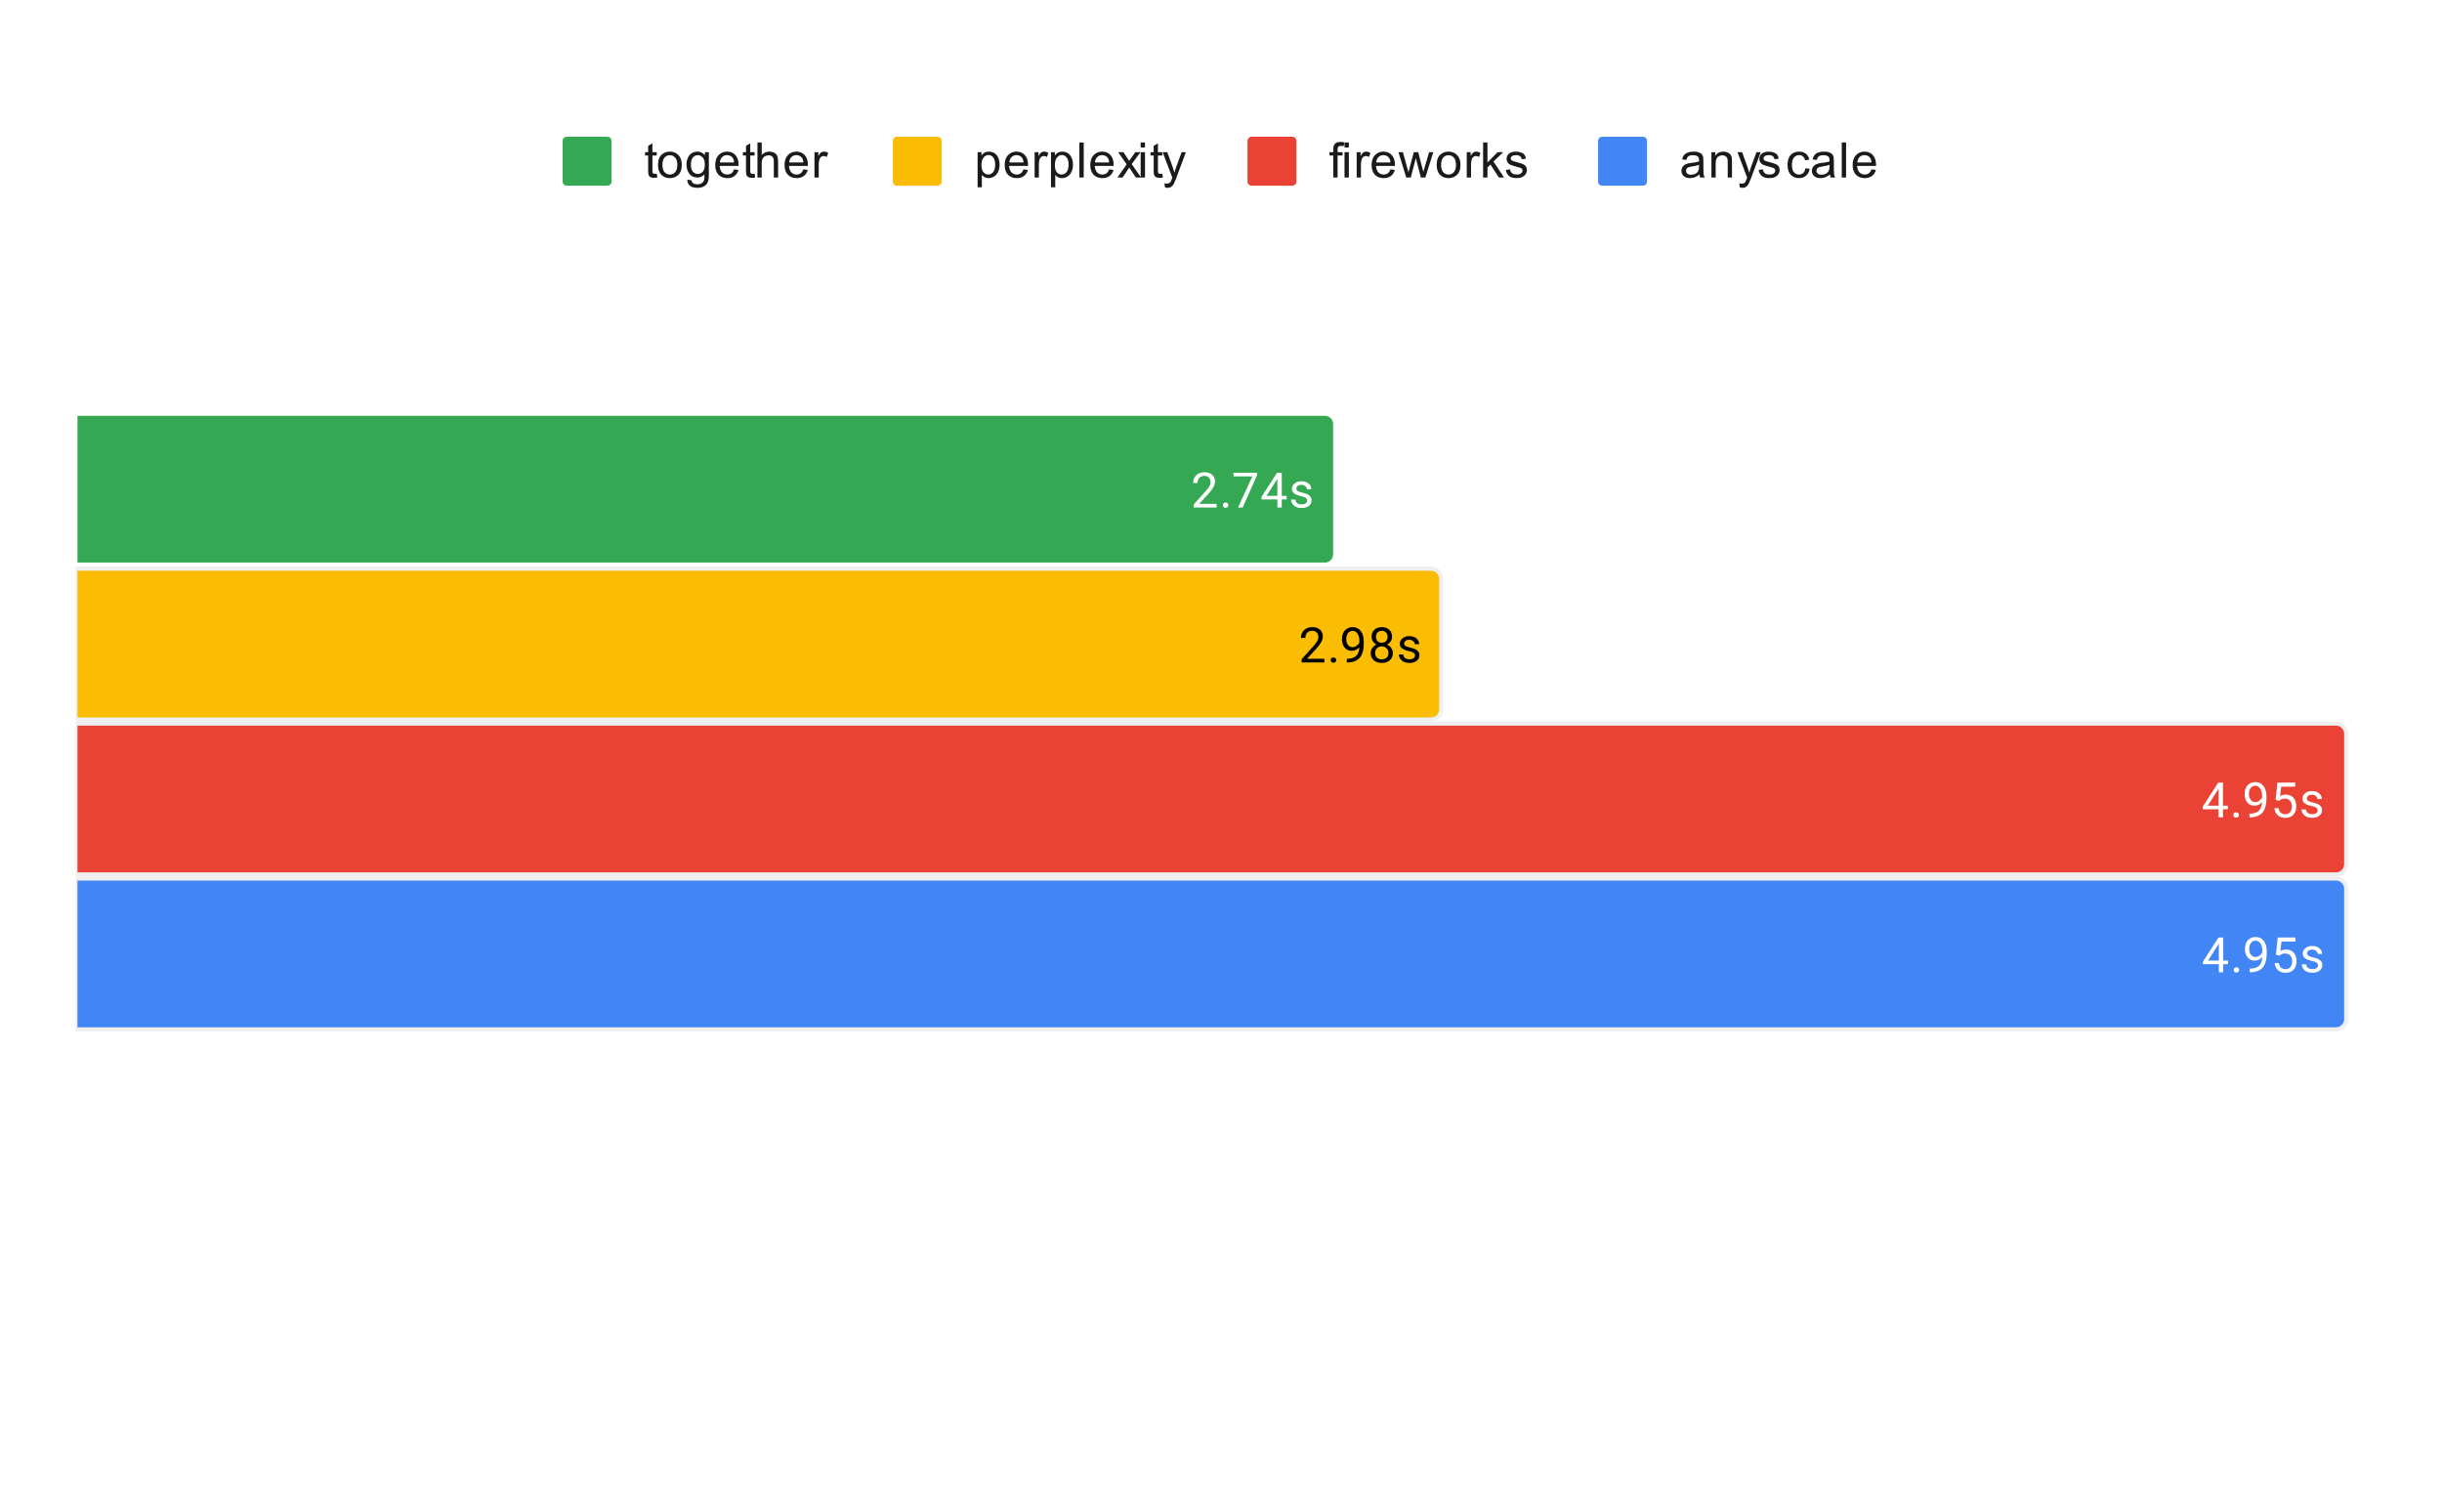 <svg version="1.1" viewBox="0.0 0.0 599.0 371.0" fill="none" stroke="none" stroke-linecap="square" stroke-miterlimit="10" width="599" height="371" xmlns:xlink="http://www.w3.org/1999/xlink" xmlns="http://www.w3.org/2000/svg"><path fill="#ffffff" d="M0 0L599.0 0L599.0 371.0L0 371.0L0 0Z" fill-rule="nonzero"/><path stroke="#000000" stroke-width="1.0" stroke-linecap="butt" stroke-opacity="0.0" d="M56.5 18.5L56.5 334.5" fill-rule="nonzero"/><path stroke="#000000" stroke-width="1.0" stroke-linecap="butt" stroke-opacity="0.0" d="M93.5 18.5L93.5 334.5" fill-rule="nonzero"/><path stroke="#000000" stroke-width="1.0" stroke-linecap="butt" stroke-opacity="0.0" d="M168.5 18.5L168.5 334.5" fill-rule="nonzero"/><path stroke="#000000" stroke-width="1.0" stroke-linecap="butt" stroke-opacity="0.0" d="M205.5 18.5L205.5 334.5" fill-rule="nonzero"/><path stroke="#000000" stroke-width="1.0" stroke-linecap="butt" stroke-opacity="0.0" d="M280.5 18.5L280.5 334.5" fill-rule="nonzero"/><path stroke="#000000" stroke-width="1.0" stroke-linecap="butt" stroke-opacity="0.0" d="M318.5 18.5L318.5 334.5" fill-rule="nonzero"/><path stroke="#000000" stroke-width="1.0" stroke-linecap="butt" stroke-opacity="0.0" d="M393.5 18.5L393.5 334.5" fill-rule="nonzero"/><path stroke="#000000" stroke-width="1.0" stroke-linecap="butt" stroke-opacity="0.0" d="M430.5 18.5L430.5 334.5" fill-rule="nonzero"/><path stroke="#000000" stroke-width="1.0" stroke-linecap="butt" stroke-opacity="0.0" d="M505.5 18.5L505.5 334.5" fill-rule="nonzero"/><path stroke="#000000" stroke-width="1.0" stroke-linecap="butt" stroke-opacity="0.0" d="M542.5 18.5L542.5 334.5" fill-rule="nonzero"/><clipPath id="id_0"><path d="M18.55 18.55L580.45 18.55L580.45 334.45L18.55 334.45L18.55 18.55Z" clip-rule="nonzero"/></clipPath><path stroke="#000000" stroke-width="2.0" stroke-linecap="butt" stroke-opacity="0.0" clip-path="url(#id_0)" d="M19.0 138.0L19.0 102.0L325.0 102.0C326.105 102.0 327.0 102.895 327.0 104.0L327.0 136.0C327.0 137.105 326.105 138.0 325.0 138.0Z" fill-rule="nonzero"/><path fill="#34a853" clip-path="url(#id_0)" d="M19.0 138.0L19.0 102.0L325.0 102.0C326.105 102.0 327.0 102.895 327.0 104.0L327.0 136.0C327.0 137.105 326.105 138.0 325.0 138.0Z" fill-rule="nonzero"/><path stroke="#efefef" stroke-width="2.0" stroke-linecap="butt" clip-path="url(#id_0)" d="M19.0 176.0L19.0 140.0L351.0 140.0C352.105 140.0 353.0 140.895 353.0 142.0L353.0 174.0C353.0 175.105 352.105 176.0 351.0 176.0Z" fill-rule="nonzero"/><path fill="#fbbc04" clip-path="url(#id_0)" d="M19.0 176.0L19.0 140.0L351.0 140.0C352.105 140.0 353.0 140.895 353.0 142.0L353.0 174.0C353.0 175.105 352.105 176.0 351.0 176.0Z" fill-rule="nonzero"/><path stroke="#efefef" stroke-width="2.0" stroke-linecap="butt" clip-path="url(#id_0)" d="M19.0 214.0L19.0 178.0L573.0 178.0C574.105 178.0 575.0 178.895 575.0 180.0L575.0 212.0C575.0 213.105 574.105 214.0 573.0 214.0Z" fill-rule="nonzero"/><path fill="#ea4335" clip-path="url(#id_0)" d="M19.0 214.0L19.0 178.0L573.0 178.0C574.105 178.0 575.0 178.895 575.0 180.0L575.0 212.0C575.0 213.105 574.105 214.0 573.0 214.0Z" fill-rule="nonzero"/><path stroke="#efefef" stroke-width="2.0" stroke-linecap="butt" clip-path="url(#id_0)" d="M19.0 252.0L19.0 216.0L573.0 216.0C574.105 216.0 575.0 216.895 575.0 218.0L575.0 250.0C575.0 251.105 574.105 252.0 573.0 252.0Z" fill-rule="nonzero"/><path fill="#4285f4" clip-path="url(#id_0)" d="M19.0 252.0L19.0 216.0L573.0 216.0C574.105 216.0 575.0 216.895 575.0 218.0L575.0 250.0C575.0 251.105 574.105 252.0 573.0 252.0Z" fill-rule="nonzero"/><path stroke="#34a853" stroke-width="3.0" stroke-linejoin="round" stroke-linecap="round" d="M298.419 124.5L292.825 124.5L292.825 123.719L295.778 120.438Q296.435 119.688 296.685 119.234Q296.935 118.766 296.935 118.266Q296.935 117.594 296.528 117.172Q296.138 116.734 295.45 116.734Q294.653 116.734 294.2 117.203Q293.747 117.656 293.747 118.484L292.669 118.484Q292.669 117.297 293.419 116.578Q294.185 115.844 295.45 115.844Q296.653 115.844 297.341 116.469Q298.028 117.094 298.028 118.141Q298.028 119.391 296.419 121.141L294.138 123.609L298.419 123.609L298.419 124.5ZM299.966 123.938Q299.966 123.656 300.122 123.469Q300.294 123.281 300.622 123.281Q300.966 123.281 301.138 123.469Q301.31 123.656 301.31 123.938Q301.31 124.203 301.138 124.391Q300.966 124.562 300.622 124.562Q300.294 124.562 300.122 124.391Q299.966 124.203 299.966 123.938ZM308.341 116.578L304.81 124.5L303.669 124.5L307.185 116.859L302.575 116.859L302.575 115.969L308.341 115.969L308.341 116.578ZM314.403 121.641L315.591 121.641L315.591 122.516L314.403 122.516L314.403 124.5L313.325 124.5L313.325 122.516L309.435 122.516L309.435 121.875L313.247 115.969L314.403 115.969L314.403 121.641ZM310.669 121.641L313.325 121.641L313.325 117.453L313.185 117.688L310.669 121.641ZM320.638 122.812Q320.638 122.375 320.294 122.141Q319.966 121.891 319.138 121.719Q318.325 121.547 317.841 121.297Q317.357 121.047 317.122 120.719Q316.903 120.375 316.903 119.906Q316.903 119.125 317.56 118.594Q318.216 118.047 319.247 118.047Q320.325 118.047 320.982 118.609Q321.653 119.156 321.653 120.016L320.575 120.016Q320.575 119.578 320.185 119.266Q319.81 118.938 319.247 118.938Q318.653 118.938 318.31 119.203Q317.982 119.453 317.982 119.859Q317.982 120.25 318.294 120.453Q318.607 120.656 319.419 120.844Q320.232 121.016 320.732 121.266Q321.232 121.516 321.466 121.875Q321.716 122.234 321.716 122.734Q321.716 123.594 321.028 124.109Q320.357 124.625 319.278 124.625Q318.513 124.625 317.919 124.359Q317.341 124.078 317.013 123.594Q316.685 123.109 316.685 122.547L317.763 122.547Q317.794 123.094 318.2 123.422Q318.607 123.734 319.278 123.734Q319.888 123.734 320.263 123.484Q320.638 123.234 320.638 122.812Z" fill-rule="nonzero"/><path fill="#ffffff" d="M298.419 124.5L292.825 124.5L292.825 123.719L295.778 120.438Q296.435 119.688 296.685 119.234Q296.935 118.766 296.935 118.266Q296.935 117.594 296.528 117.172Q296.138 116.734 295.45 116.734Q294.653 116.734 294.2 117.203Q293.747 117.656 293.747 118.484L292.669 118.484Q292.669 117.297 293.419 116.578Q294.185 115.844 295.45 115.844Q296.653 115.844 297.341 116.469Q298.028 117.094 298.028 118.141Q298.028 119.391 296.419 121.141L294.138 123.609L298.419 123.609L298.419 124.5ZM299.966 123.938Q299.966 123.656 300.122 123.469Q300.294 123.281 300.622 123.281Q300.966 123.281 301.138 123.469Q301.31 123.656 301.31 123.938Q301.31 124.203 301.138 124.391Q300.966 124.562 300.622 124.562Q300.294 124.562 300.122 124.391Q299.966 124.203 299.966 123.938ZM308.341 116.578L304.81 124.5L303.669 124.5L307.185 116.859L302.575 116.859L302.575 115.969L308.341 115.969L308.341 116.578ZM314.403 121.641L315.591 121.641L315.591 122.516L314.403 122.516L314.403 124.5L313.325 124.5L313.325 122.516L309.435 122.516L309.435 121.875L313.247 115.969L314.403 115.969L314.403 121.641ZM310.669 121.641L313.325 121.641L313.325 117.453L313.185 117.688L310.669 121.641ZM320.638 122.812Q320.638 122.375 320.294 122.141Q319.966 121.891 319.138 121.719Q318.325 121.547 317.841 121.297Q317.357 121.047 317.122 120.719Q316.903 120.375 316.903 119.906Q316.903 119.125 317.56 118.594Q318.216 118.047 319.247 118.047Q320.325 118.047 320.982 118.609Q321.653 119.156 321.653 120.016L320.575 120.016Q320.575 119.578 320.185 119.266Q319.81 118.938 319.247 118.938Q318.653 118.938 318.31 119.203Q317.982 119.453 317.982 119.859Q317.982 120.25 318.294 120.453Q318.607 120.656 319.419 120.844Q320.232 121.016 320.732 121.266Q321.232 121.516 321.466 121.875Q321.716 122.234 321.716 122.734Q321.716 123.594 321.028 124.109Q320.357 124.625 319.278 124.625Q318.513 124.625 317.919 124.359Q317.341 124.078 317.013 123.594Q316.685 123.109 316.685 122.547L317.763 122.547Q317.794 123.094 318.2 123.422Q318.607 123.734 319.278 123.734Q319.888 123.734 320.263 123.484Q320.638 123.234 320.638 122.812Z" fill-rule="nonzero"/><path stroke="#fbbc04" stroke-width="3.0" stroke-linejoin="round" stroke-linecap="round" d="M324.869 162.5L319.275 162.5L319.275 161.719L322.228 158.438Q322.885 157.688 323.135 157.234Q323.385 156.766 323.385 156.266Q323.385 155.594 322.978 155.172Q322.588 154.734 321.9 154.734Q321.103 154.734 320.65 155.203Q320.197 155.656 320.197 156.484L319.119 156.484Q319.119 155.297 319.869 154.578Q320.635 153.844 321.9 153.844Q323.103 153.844 323.791 154.469Q324.478 155.094 324.478 156.141Q324.478 157.391 322.869 159.141L320.588 161.609L324.869 161.609L324.869 162.5ZM326.416 161.938Q326.416 161.656 326.572 161.469Q326.744 161.281 327.072 161.281Q327.416 161.281 327.588 161.469Q327.76 161.656 327.76 161.938Q327.76 162.203 327.588 162.391Q327.416 162.562 327.072 162.562Q326.744 162.562 326.572 162.391Q326.416 162.203 326.416 161.938ZM333.431 158.75Q333.103 159.156 332.619 159.406Q332.15 159.641 331.588 159.641Q330.853 159.641 330.306 159.281Q329.76 158.922 329.463 158.266Q329.166 157.594 329.166 156.797Q329.166 155.953 329.478 155.266Q329.806 154.578 330.4 154.219Q331.01 153.844 331.806 153.844Q333.072 153.844 333.791 154.797Q334.525 155.75 334.525 157.375L334.525 157.688Q334.525 160.188 333.541 161.328Q332.556 162.469 330.572 162.5L330.353 162.5L330.353 161.594L330.588 161.594Q331.931 161.562 332.65 160.891Q333.369 160.219 333.431 158.75ZM331.76 158.75Q332.306 158.75 332.76 158.422Q333.228 158.078 333.447 157.594L333.447 157.156Q333.447 156.094 332.978 155.422Q332.51 154.75 331.806 154.75Q331.088 154.75 330.65 155.297Q330.228 155.844 330.228 156.75Q330.228 157.625 330.635 158.188Q331.056 158.75 331.76 158.75ZM341.463 156.188Q341.463 156.828 341.119 157.328Q340.775 157.828 340.213 158.109Q340.869 158.391 341.26 158.953Q341.65 159.5 341.65 160.203Q341.65 161.297 340.9 161.969Q340.166 162.625 338.947 162.625Q337.713 162.625 336.963 161.969Q336.228 161.297 336.228 160.203Q336.228 159.5 336.603 158.953Q336.978 158.391 337.65 158.109Q337.088 157.828 336.76 157.328Q336.431 156.828 336.431 156.188Q336.431 155.109 337.119 154.484Q337.806 153.844 338.947 153.844Q340.072 153.844 340.76 154.484Q341.463 155.109 341.463 156.188ZM340.572 160.172Q340.572 159.453 340.119 159.016Q339.666 158.562 338.931 158.562Q338.197 158.562 337.744 159.016Q337.306 159.453 337.306 160.188Q337.306 160.906 337.744 161.328Q338.181 161.734 338.947 161.734Q339.697 161.734 340.135 161.312Q340.572 160.891 340.572 160.172ZM338.947 154.734Q338.306 154.734 337.9 155.141Q337.51 155.531 337.51 156.219Q337.51 156.859 337.9 157.266Q338.291 157.672 338.931 157.672Q339.588 157.672 339.978 157.266Q340.369 156.859 340.369 156.219Q340.369 155.562 339.963 155.156Q339.556 154.734 338.947 154.734ZM347.088 160.812Q347.088 160.375 346.744 160.141Q346.416 159.891 345.588 159.719Q344.775 159.547 344.291 159.297Q343.806 159.047 343.572 158.719Q343.353 158.375 343.353 157.906Q343.353 157.125 344.01 156.594Q344.666 156.047 345.697 156.047Q346.775 156.047 347.431 156.609Q348.103 157.156 348.103 158.016L347.025 158.016Q347.025 157.578 346.635 157.266Q346.26 156.938 345.697 156.938Q345.103 156.938 344.76 157.203Q344.431 157.453 344.431 157.859Q344.431 158.25 344.744 158.453Q345.056 158.656 345.869 158.844Q346.681 159.016 347.181 159.266Q347.681 159.516 347.916 159.875Q348.166 160.234 348.166 160.734Q348.166 161.594 347.478 162.109Q346.806 162.625 345.728 162.625Q344.963 162.625 344.369 162.359Q343.791 162.078 343.463 161.594Q343.135 161.109 343.135 160.547L344.213 160.547Q344.244 161.094 344.65 161.422Q345.056 161.734 345.728 161.734Q346.338 161.734 346.713 161.484Q347.088 161.234 347.088 160.812Z" fill-rule="nonzero"/><path fill="#000000" d="M324.869 162.5L319.275 162.5L319.275 161.719L322.228 158.438Q322.885 157.688 323.135 157.234Q323.385 156.766 323.385 156.266Q323.385 155.594 322.978 155.172Q322.588 154.734 321.9 154.734Q321.103 154.734 320.65 155.203Q320.197 155.656 320.197 156.484L319.119 156.484Q319.119 155.297 319.869 154.578Q320.635 153.844 321.9 153.844Q323.103 153.844 323.791 154.469Q324.478 155.094 324.478 156.141Q324.478 157.391 322.869 159.141L320.588 161.609L324.869 161.609L324.869 162.5ZM326.416 161.938Q326.416 161.656 326.572 161.469Q326.744 161.281 327.072 161.281Q327.416 161.281 327.588 161.469Q327.76 161.656 327.76 161.938Q327.76 162.203 327.588 162.391Q327.416 162.562 327.072 162.562Q326.744 162.562 326.572 162.391Q326.416 162.203 326.416 161.938ZM333.431 158.75Q333.103 159.156 332.619 159.406Q332.15 159.641 331.588 159.641Q330.853 159.641 330.306 159.281Q329.76 158.922 329.463 158.266Q329.166 157.594 329.166 156.797Q329.166 155.953 329.478 155.266Q329.806 154.578 330.4 154.219Q331.01 153.844 331.806 153.844Q333.072 153.844 333.791 154.797Q334.525 155.75 334.525 157.375L334.525 157.688Q334.525 160.188 333.541 161.328Q332.556 162.469 330.572 162.5L330.353 162.5L330.353 161.594L330.588 161.594Q331.931 161.562 332.65 160.891Q333.369 160.219 333.431 158.75ZM331.76 158.75Q332.306 158.75 332.76 158.422Q333.228 158.078 333.447 157.594L333.447 157.156Q333.447 156.094 332.978 155.422Q332.51 154.75 331.806 154.75Q331.088 154.75 330.65 155.297Q330.228 155.844 330.228 156.75Q330.228 157.625 330.635 158.188Q331.056 158.75 331.76 158.75ZM341.463 156.188Q341.463 156.828 341.119 157.328Q340.775 157.828 340.213 158.109Q340.869 158.391 341.26 158.953Q341.65 159.5 341.65 160.203Q341.65 161.297 340.9 161.969Q340.166 162.625 338.947 162.625Q337.713 162.625 336.963 161.969Q336.228 161.297 336.228 160.203Q336.228 159.5 336.603 158.953Q336.978 158.391 337.65 158.109Q337.088 157.828 336.76 157.328Q336.431 156.828 336.431 156.188Q336.431 155.109 337.119 154.484Q337.806 153.844 338.947 153.844Q340.072 153.844 340.76 154.484Q341.463 155.109 341.463 156.188ZM340.572 160.172Q340.572 159.453 340.119 159.016Q339.666 158.562 338.931 158.562Q338.197 158.562 337.744 159.016Q337.306 159.453 337.306 160.188Q337.306 160.906 337.744 161.328Q338.181 161.734 338.947 161.734Q339.697 161.734 340.135 161.312Q340.572 160.891 340.572 160.172ZM338.947 154.734Q338.306 154.734 337.9 155.141Q337.51 155.531 337.51 156.219Q337.51 156.859 337.9 157.266Q338.291 157.672 338.931 157.672Q339.588 157.672 339.978 157.266Q340.369 156.859 340.369 156.219Q340.369 155.562 339.963 155.156Q339.556 154.734 338.947 154.734ZM347.088 160.812Q347.088 160.375 346.744 160.141Q346.416 159.891 345.588 159.719Q344.775 159.547 344.291 159.297Q343.806 159.047 343.572 158.719Q343.353 158.375 343.353 157.906Q343.353 157.125 344.01 156.594Q344.666 156.047 345.697 156.047Q346.775 156.047 347.431 156.609Q348.103 157.156 348.103 158.016L347.025 158.016Q347.025 157.578 346.635 157.266Q346.26 156.938 345.697 156.938Q345.103 156.938 344.76 157.203Q344.431 157.453 344.431 157.859Q344.431 158.25 344.744 158.453Q345.056 158.656 345.869 158.844Q346.681 159.016 347.181 159.266Q347.681 159.516 347.916 159.875Q348.166 160.234 348.166 160.734Q348.166 161.594 347.478 162.109Q346.806 162.625 345.728 162.625Q344.963 162.625 344.369 162.359Q343.791 162.078 343.463 161.594Q343.135 161.109 343.135 160.547L344.213 160.547Q344.244 161.094 344.65 161.422Q345.056 161.734 345.728 161.734Q346.338 161.734 346.713 161.484Q347.088 161.234 347.088 160.812Z" fill-rule="nonzero"/><path stroke="#ea4335" stroke-width="3.0" stroke-linejoin="round" stroke-linecap="round" d="M545.271 197.641L546.459 197.641L546.459 198.516L545.271 198.516L545.271 200.5L544.193 200.5L544.193 198.516L540.302 198.516L540.302 197.875L544.115 191.969L545.271 191.969L545.271 197.641ZM541.537 197.641L544.193 197.641L544.193 193.453L544.052 193.688L541.537 197.641ZM547.834 199.938Q547.834 199.656 547.99 199.469Q548.162 199.281 548.49 199.281Q548.834 199.281 549.005 199.469Q549.177 199.656 549.177 199.938Q549.177 200.203 549.005 200.391Q548.834 200.562 548.49 200.562Q548.162 200.562 547.99 200.391Q547.834 200.203 547.834 199.938ZM554.849 196.75Q554.521 197.156 554.037 197.406Q553.568 197.641 553.005 197.641Q552.271 197.641 551.724 197.281Q551.177 196.922 550.88 196.266Q550.584 195.594 550.584 194.797Q550.584 193.953 550.896 193.266Q551.224 192.578 551.818 192.219Q552.427 191.844 553.224 191.844Q554.49 191.844 555.209 192.797Q555.943 193.75 555.943 195.375L555.943 195.688Q555.943 198.188 554.959 199.328Q553.974 200.469 551.99 200.5L551.771 200.5L551.771 199.594L552.005 199.594Q553.349 199.562 554.068 198.891Q554.787 198.219 554.849 196.75ZM553.177 196.75Q553.724 196.75 554.177 196.422Q554.646 196.078 554.865 195.594L554.865 195.156Q554.865 194.094 554.396 193.422Q553.927 192.75 553.224 192.75Q552.505 192.75 552.068 193.297Q551.646 193.844 551.646 194.75Q551.646 195.625 552.052 196.188Q552.474 196.75 553.177 196.75ZM558.193 196.219L558.63 191.969L563.005 191.969L563.005 192.969L559.552 192.969L559.287 195.297Q559.927 194.922 560.724 194.922Q561.88 194.922 562.568 195.703Q563.255 196.469 563.255 197.781Q563.255 199.094 562.537 199.859Q561.834 200.625 560.552 200.625Q559.427 200.625 558.709 200.0Q557.99 199.359 557.896 198.25L558.912 198.25Q559.021 198.984 559.443 199.359Q559.865 199.734 560.552 199.734Q561.302 199.734 561.74 199.219Q562.177 198.703 562.177 197.797Q562.177 196.938 561.709 196.422Q561.24 195.906 560.459 195.906Q559.755 195.906 559.349 196.203L559.068 196.438L558.193 196.219ZM568.505 198.812Q568.505 198.375 568.162 198.141Q567.834 197.891 567.005 197.719Q566.193 197.547 565.709 197.297Q565.224 197.047 564.99 196.719Q564.771 196.375 564.771 195.906Q564.771 195.125 565.427 194.594Q566.084 194.047 567.115 194.047Q568.193 194.047 568.849 194.609Q569.521 195.156 569.521 196.016L568.443 196.016Q568.443 195.578 568.052 195.266Q567.677 194.938 567.115 194.938Q566.521 194.938 566.177 195.203Q565.849 195.453 565.849 195.859Q565.849 196.25 566.162 196.453Q566.474 196.656 567.287 196.844Q568.099 197.016 568.599 197.266Q569.099 197.516 569.334 197.875Q569.584 198.234 569.584 198.734Q569.584 199.594 568.896 200.109Q568.224 200.625 567.146 200.625Q566.38 200.625 565.787 200.359Q565.209 200.078 564.88 199.594Q564.552 199.109 564.552 198.547L565.63 198.547Q565.662 199.094 566.068 199.422Q566.474 199.734 567.146 199.734Q567.755 199.734 568.13 199.484Q568.505 199.234 568.505 198.812Z" fill-rule="nonzero"/><path fill="#ffffff" d="M545.271 197.641L546.459 197.641L546.459 198.516L545.271 198.516L545.271 200.5L544.193 200.5L544.193 198.516L540.302 198.516L540.302 197.875L544.115 191.969L545.271 191.969L545.271 197.641ZM541.537 197.641L544.193 197.641L544.193 193.453L544.052 193.688L541.537 197.641ZM547.834 199.938Q547.834 199.656 547.99 199.469Q548.162 199.281 548.49 199.281Q548.834 199.281 549.005 199.469Q549.177 199.656 549.177 199.938Q549.177 200.203 549.005 200.391Q548.834 200.562 548.49 200.562Q548.162 200.562 547.99 200.391Q547.834 200.203 547.834 199.938ZM554.849 196.75Q554.521 197.156 554.037 197.406Q553.568 197.641 553.005 197.641Q552.271 197.641 551.724 197.281Q551.177 196.922 550.88 196.266Q550.584 195.594 550.584 194.797Q550.584 193.953 550.896 193.266Q551.224 192.578 551.818 192.219Q552.427 191.844 553.224 191.844Q554.49 191.844 555.209 192.797Q555.943 193.75 555.943 195.375L555.943 195.688Q555.943 198.188 554.959 199.328Q553.974 200.469 551.99 200.5L551.771 200.5L551.771 199.594L552.005 199.594Q553.349 199.562 554.068 198.891Q554.787 198.219 554.849 196.75ZM553.177 196.75Q553.724 196.75 554.177 196.422Q554.646 196.078 554.865 195.594L554.865 195.156Q554.865 194.094 554.396 193.422Q553.927 192.75 553.224 192.75Q552.505 192.75 552.068 193.297Q551.646 193.844 551.646 194.75Q551.646 195.625 552.052 196.188Q552.474 196.75 553.177 196.75ZM558.193 196.219L558.63 191.969L563.005 191.969L563.005 192.969L559.552 192.969L559.287 195.297Q559.927 194.922 560.724 194.922Q561.88 194.922 562.568 195.703Q563.255 196.469 563.255 197.781Q563.255 199.094 562.537 199.859Q561.834 200.625 560.552 200.625Q559.427 200.625 558.709 200.0Q557.99 199.359 557.896 198.25L558.912 198.25Q559.021 198.984 559.443 199.359Q559.865 199.734 560.552 199.734Q561.302 199.734 561.74 199.219Q562.177 198.703 562.177 197.797Q562.177 196.938 561.709 196.422Q561.24 195.906 560.459 195.906Q559.755 195.906 559.349 196.203L559.068 196.438L558.193 196.219ZM568.505 198.812Q568.505 198.375 568.162 198.141Q567.834 197.891 567.005 197.719Q566.193 197.547 565.709 197.297Q565.224 197.047 564.99 196.719Q564.771 196.375 564.771 195.906Q564.771 195.125 565.427 194.594Q566.084 194.047 567.115 194.047Q568.193 194.047 568.849 194.609Q569.521 195.156 569.521 196.016L568.443 196.016Q568.443 195.578 568.052 195.266Q567.677 194.938 567.115 194.938Q566.521 194.938 566.177 195.203Q565.849 195.453 565.849 195.859Q565.849 196.25 566.162 196.453Q566.474 196.656 567.287 196.844Q568.099 197.016 568.599 197.266Q569.099 197.516 569.334 197.875Q569.584 198.234 569.584 198.734Q569.584 199.594 568.896 200.109Q568.224 200.625 567.146 200.625Q566.38 200.625 565.787 200.359Q565.209 200.078 564.88 199.594Q564.552 199.109 564.552 198.547L565.63 198.547Q565.662 199.094 566.068 199.422Q566.474 199.734 567.146 199.734Q567.755 199.734 568.13 199.484Q568.505 199.234 568.505 198.812Z" fill-rule="nonzero"/><path stroke="#4285f4" stroke-width="3.0" stroke-linejoin="round" stroke-linecap="round" d="M545.34 235.641L546.528 235.641L546.528 236.516L545.34 236.516L545.34 238.5L544.262 238.5L544.262 236.516L540.371 236.516L540.371 235.875L544.184 229.969L545.34 229.969L545.34 235.641ZM541.606 235.641L544.262 235.641L544.262 231.453L544.121 231.688L541.606 235.641ZM547.903 237.938Q547.903 237.656 548.059 237.469Q548.231 237.281 548.559 237.281Q548.903 237.281 549.074 237.469Q549.246 237.656 549.246 237.938Q549.246 238.203 549.074 238.391Q548.903 238.562 548.559 238.562Q548.231 238.562 548.059 238.391Q547.903 238.203 547.903 237.938ZM554.918 234.75Q554.59 235.156 554.106 235.406Q553.637 235.641 553.074 235.641Q552.34 235.641 551.793 235.281Q551.246 234.922 550.949 234.266Q550.653 233.594 550.653 232.797Q550.653 231.953 550.965 231.266Q551.293 230.578 551.887 230.219Q552.496 229.844 553.293 229.844Q554.559 229.844 555.278 230.797Q556.012 231.75 556.012 233.375L556.012 233.688Q556.012 236.188 555.028 237.328Q554.043 238.469 552.059 238.5L551.84 238.5L551.84 237.594L552.074 237.594Q553.418 237.562 554.137 236.891Q554.856 236.219 554.918 234.75ZM553.246 234.75Q553.793 234.75 554.246 234.422Q554.715 234.078 554.934 233.594L554.934 233.156Q554.934 232.094 554.465 231.422Q553.996 230.75 553.293 230.75Q552.574 230.75 552.137 231.297Q551.715 231.844 551.715 232.75Q551.715 233.625 552.121 234.188Q552.543 234.75 553.246 234.75ZM558.262 234.219L558.699 229.969L563.074 229.969L563.074 230.969L559.621 230.969L559.356 233.297Q559.996 232.922 560.793 232.922Q561.949 232.922 562.637 233.703Q563.324 234.469 563.324 235.781Q563.324 237.094 562.606 237.859Q561.903 238.625 560.621 238.625Q559.496 238.625 558.778 238.0Q558.059 237.359 557.965 236.25L558.981 236.25Q559.09 236.984 559.512 237.359Q559.934 237.734 560.621 237.734Q561.371 237.734 561.809 237.219Q562.246 236.703 562.246 235.797Q562.246 234.938 561.778 234.422Q561.309 233.906 560.528 233.906Q559.824 233.906 559.418 234.203L559.137 234.438L558.262 234.219ZM568.574 236.812Q568.574 236.375 568.231 236.141Q567.903 235.891 567.074 235.719Q566.262 235.547 565.778 235.297Q565.293 235.047 565.059 234.719Q564.84 234.375 564.84 233.906Q564.84 233.125 565.496 232.594Q566.153 232.047 567.184 232.047Q568.262 232.047 568.918 232.609Q569.59 233.156 569.59 234.016L568.512 234.016Q568.512 233.578 568.121 233.266Q567.746 232.938 567.184 232.938Q566.59 232.938 566.246 233.203Q565.918 233.453 565.918 233.859Q565.918 234.25 566.231 234.453Q566.543 234.656 567.356 234.844Q568.168 235.016 568.668 235.266Q569.168 235.516 569.403 235.875Q569.653 236.234 569.653 236.734Q569.653 237.594 568.965 238.109Q568.293 238.625 567.215 238.625Q566.449 238.625 565.856 238.359Q565.278 238.078 564.949 237.594Q564.621 237.109 564.621 236.547L565.699 236.547Q565.731 237.094 566.137 237.422Q566.543 237.734 567.215 237.734Q567.824 237.734 568.199 237.484Q568.574 237.234 568.574 236.812Z" fill-rule="nonzero"/><path fill="#ffffff" d="M545.34 235.641L546.528 235.641L546.528 236.516L545.34 236.516L545.34 238.5L544.262 238.5L544.262 236.516L540.371 236.516L540.371 235.875L544.184 229.969L545.34 229.969L545.34 235.641ZM541.606 235.641L544.262 235.641L544.262 231.453L544.121 231.688L541.606 235.641ZM547.903 237.938Q547.903 237.656 548.059 237.469Q548.231 237.281 548.559 237.281Q548.903 237.281 549.074 237.469Q549.246 237.656 549.246 237.938Q549.246 238.203 549.074 238.391Q548.903 238.562 548.559 238.562Q548.231 238.562 548.059 238.391Q547.903 238.203 547.903 237.938ZM554.918 234.75Q554.59 235.156 554.106 235.406Q553.637 235.641 553.074 235.641Q552.34 235.641 551.793 235.281Q551.246 234.922 550.949 234.266Q550.653 233.594 550.653 232.797Q550.653 231.953 550.965 231.266Q551.293 230.578 551.887 230.219Q552.496 229.844 553.293 229.844Q554.559 229.844 555.278 230.797Q556.012 231.75 556.012 233.375L556.012 233.688Q556.012 236.188 555.028 237.328Q554.043 238.469 552.059 238.5L551.84 238.5L551.84 237.594L552.074 237.594Q553.418 237.562 554.137 236.891Q554.856 236.219 554.918 234.75ZM553.246 234.75Q553.793 234.75 554.246 234.422Q554.715 234.078 554.934 233.594L554.934 233.156Q554.934 232.094 554.465 231.422Q553.996 230.75 553.293 230.75Q552.574 230.75 552.137 231.297Q551.715 231.844 551.715 232.75Q551.715 233.625 552.121 234.188Q552.543 234.75 553.246 234.75ZM558.262 234.219L558.699 229.969L563.074 229.969L563.074 230.969L559.621 230.969L559.356 233.297Q559.996 232.922 560.793 232.922Q561.949 232.922 562.637 233.703Q563.324 234.469 563.324 235.781Q563.324 237.094 562.606 237.859Q561.903 238.625 560.621 238.625Q559.496 238.625 558.778 238.0Q558.059 237.359 557.965 236.25L558.981 236.25Q559.09 236.984 559.512 237.359Q559.934 237.734 560.621 237.734Q561.371 237.734 561.809 237.219Q562.246 236.703 562.246 235.797Q562.246 234.938 561.778 234.422Q561.309 233.906 560.528 233.906Q559.824 233.906 559.418 234.203L559.137 234.438L558.262 234.219ZM568.574 236.812Q568.574 236.375 568.231 236.141Q567.903 235.891 567.074 235.719Q566.262 235.547 565.778 235.297Q565.293 235.047 565.059 234.719Q564.84 234.375 564.84 233.906Q564.84 233.125 565.496 232.594Q566.153 232.047 567.184 232.047Q568.262 232.047 568.918 232.609Q569.59 233.156 569.59 234.016L568.512 234.016Q568.512 233.578 568.121 233.266Q567.746 232.938 567.184 232.938Q566.59 232.938 566.246 233.203Q565.918 233.453 565.918 233.859Q565.918 234.25 566.231 234.453Q566.543 234.656 567.356 234.844Q568.168 235.016 568.668 235.266Q569.168 235.516 569.403 235.875Q569.653 236.234 569.653 236.734Q569.653 237.594 568.965 238.109Q568.293 238.625 567.215 238.625Q566.449 238.625 565.856 238.359Q565.278 238.078 564.949 237.594Q564.621 237.109 564.621 236.547L565.699 236.547Q565.731 237.094 566.137 237.422Q566.543 237.734 567.215 237.734Q567.824 237.734 568.199 237.484Q568.574 237.234 568.574 236.812Z" fill-rule="nonzero"/><path fill="#34a853" d="M138.0 34.55C138.0 33.998 138.448 33.55 139.0 33.55L149.0 33.55C149.552 33.55 150.0 33.998 150.0 34.55L150.0 44.55C150.0 45.102 149.552 45.55 149.0 45.55L139.0 45.55C138.448 45.55 138.0 45.102 138.0 44.55Z" fill-rule="nonzero"/><path stroke="#ffffff" stroke-width="3.0" stroke-linejoin="round" stroke-linecap="round" d="M161.094 42.612L161.25 43.534Q160.797 43.628 160.453 43.628Q159.875 43.628 159.562 43.456Q159.25 43.269 159.109 42.972Q158.984 42.675 158.984 41.722L158.984 38.144L158.219 38.144L158.219 37.331L158.984 37.331L158.984 35.784L160.031 35.159L160.031 37.331L161.094 37.331L161.094 38.144L160.031 38.144L160.031 41.784Q160.031 42.237 160.078 42.362Q160.141 42.487 160.266 42.566Q160.391 42.644 160.625 42.644Q160.812 42.644 161.094 42.612ZM161.406 40.441Q161.406 38.706 162.359 37.878Q163.156 37.191 164.312 37.191Q165.594 37.191 166.406 38.034Q167.234 38.862 167.234 40.347Q167.234 41.55 166.875 42.237Q166.516 42.925 165.812 43.316Q165.125 43.691 164.312 43.691Q163.016 43.691 162.203 42.862Q161.406 42.019 161.406 40.441ZM162.484 40.441Q162.484 41.628 163.0 42.222Q163.531 42.816 164.312 42.816Q165.109 42.816 165.625 42.222Q166.141 41.628 166.141 40.409Q166.141 39.253 165.609 38.659Q165.094 38.066 164.312 38.066Q163.531 38.066 163.0 38.659Q162.484 39.237 162.484 40.441ZM168.594 44.066L169.625 44.222Q169.688 44.691 169.984 44.909Q170.375 45.206 171.047 45.206Q171.781 45.206 172.172 44.909Q172.578 44.612 172.719 44.097Q172.812 43.769 172.797 42.737Q172.109 43.55 171.078 43.55Q169.797 43.55 169.094 42.628Q168.391 41.691 168.391 40.409Q168.391 39.519 168.703 38.769Q169.031 38.003 169.641 37.597Q170.25 37.191 171.078 37.191Q172.188 37.191 172.906 38.081L172.906 37.331L173.875 37.331L173.875 42.706Q173.875 44.159 173.578 44.769Q173.281 45.378 172.641 45.722Q172.0 46.081 171.062 46.081Q169.953 46.081 169.266 45.581Q168.578 45.081 168.594 44.066ZM169.469 40.331Q169.469 41.55 169.953 42.112Q170.438 42.675 171.172 42.675Q171.906 42.675 172.391 42.112Q172.891 41.55 172.891 40.362Q172.891 39.222 172.375 38.644Q171.875 38.066 171.156 38.066Q170.453 38.066 169.953 38.644Q169.469 39.206 169.469 40.331ZM180.047 41.55L181.141 41.675Q180.891 42.628 180.188 43.159Q179.484 43.691 178.406 43.691Q177.047 43.691 176.234 42.847Q175.438 42.003 175.438 40.487Q175.438 38.925 176.25 38.066Q177.062 37.191 178.344 37.191Q179.594 37.191 180.375 38.034Q181.172 38.878 181.172 40.425Q181.172 40.519 181.172 40.706L176.531 40.706Q176.594 41.737 177.109 42.284Q177.625 42.816 178.406 42.816Q178.984 42.816 179.391 42.519Q179.812 42.206 180.047 41.55ZM176.594 39.847L180.062 39.847Q180.0 39.05 179.672 38.659Q179.156 38.05 178.359 38.05Q177.625 38.05 177.125 38.534Q176.641 39.019 176.594 39.847ZM185.094 42.612L185.25 43.534Q184.797 43.628 184.453 43.628Q183.875 43.628 183.562 43.456Q183.25 43.269 183.109 42.972Q182.984 42.675 182.984 41.722L182.984 38.144L182.219 38.144L182.219 37.331L182.984 37.331L182.984 35.784L184.031 35.159L184.031 37.331L185.094 37.331L185.094 38.144L184.031 38.144L184.031 41.784Q184.031 42.237 184.078 42.362Q184.141 42.487 184.266 42.566Q184.391 42.644 184.625 42.644Q184.812 42.644 185.094 42.612ZM185.797 43.55L185.797 34.956L186.844 34.956L186.844 38.034Q187.578 37.191 188.703 37.191Q189.406 37.191 189.906 37.472Q190.422 37.737 190.641 38.222Q190.859 38.691 190.859 39.612L190.859 43.55L189.812 43.55L189.812 39.612Q189.812 38.816 189.469 38.456Q189.125 38.097 188.5 38.097Q188.031 38.097 187.609 38.347Q187.203 38.581 187.016 39.003Q186.844 39.409 186.844 40.144L186.844 43.55L185.797 43.55ZM197.047 41.55L198.141 41.675Q197.891 42.628 197.188 43.159Q196.484 43.691 195.406 43.691Q194.047 43.691 193.234 42.847Q192.438 42.003 192.438 40.487Q192.438 38.925 193.25 38.066Q194.062 37.191 195.344 37.191Q196.594 37.191 197.375 38.034Q198.172 38.878 198.172 40.425Q198.172 40.519 198.172 40.706L193.531 40.706Q193.594 41.737 194.109 42.284Q194.625 42.816 195.406 42.816Q195.984 42.816 196.391 42.519Q196.812 42.206 197.047 41.55ZM193.594 39.847L197.062 39.847Q197.0 39.05 196.672 38.659Q196.156 38.05 195.359 38.05Q194.625 38.05 194.125 38.534Q193.641 39.019 193.594 39.847ZM199.781 43.55L199.781 37.331L200.734 37.331L200.734 38.269Q201.094 37.612 201.391 37.409Q201.703 37.191 202.078 37.191Q202.609 37.191 203.156 37.519L202.797 38.503Q202.406 38.269 202.031 38.269Q201.672 38.269 201.391 38.487Q201.125 38.691 201.016 39.066Q200.828 39.628 200.828 40.284L200.828 43.55L199.781 43.55Z" fill-rule="nonzero"/><path fill="#1a1a1a" d="M161.094 42.612L161.25 43.534Q160.797 43.628 160.453 43.628Q159.875 43.628 159.562 43.456Q159.25 43.269 159.109 42.972Q158.984 42.675 158.984 41.722L158.984 38.144L158.219 38.144L158.219 37.331L158.984 37.331L158.984 35.784L160.031 35.159L160.031 37.331L161.094 37.331L161.094 38.144L160.031 38.144L160.031 41.784Q160.031 42.237 160.078 42.362Q160.141 42.487 160.266 42.566Q160.391 42.644 160.625 42.644Q160.812 42.644 161.094 42.612ZM161.406 40.441Q161.406 38.706 162.359 37.878Q163.156 37.191 164.312 37.191Q165.594 37.191 166.406 38.034Q167.234 38.862 167.234 40.347Q167.234 41.55 166.875 42.237Q166.516 42.925 165.812 43.316Q165.125 43.691 164.312 43.691Q163.016 43.691 162.203 42.862Q161.406 42.019 161.406 40.441ZM162.484 40.441Q162.484 41.628 163.0 42.222Q163.531 42.816 164.312 42.816Q165.109 42.816 165.625 42.222Q166.141 41.628 166.141 40.409Q166.141 39.253 165.609 38.659Q165.094 38.066 164.312 38.066Q163.531 38.066 163.0 38.659Q162.484 39.237 162.484 40.441ZM168.594 44.066L169.625 44.222Q169.688 44.691 169.984 44.909Q170.375 45.206 171.047 45.206Q171.781 45.206 172.172 44.909Q172.578 44.612 172.719 44.097Q172.812 43.769 172.797 42.737Q172.109 43.55 171.078 43.55Q169.797 43.55 169.094 42.628Q168.391 41.691 168.391 40.409Q168.391 39.519 168.703 38.769Q169.031 38.003 169.641 37.597Q170.25 37.191 171.078 37.191Q172.188 37.191 172.906 38.081L172.906 37.331L173.875 37.331L173.875 42.706Q173.875 44.159 173.578 44.769Q173.281 45.378 172.641 45.722Q172.0 46.081 171.062 46.081Q169.953 46.081 169.266 45.581Q168.578 45.081 168.594 44.066ZM169.469 40.331Q169.469 41.55 169.953 42.112Q170.438 42.675 171.172 42.675Q171.906 42.675 172.391 42.112Q172.891 41.55 172.891 40.362Q172.891 39.222 172.375 38.644Q171.875 38.066 171.156 38.066Q170.453 38.066 169.953 38.644Q169.469 39.206 169.469 40.331ZM180.047 41.55L181.141 41.675Q180.891 42.628 180.188 43.159Q179.484 43.691 178.406 43.691Q177.047 43.691 176.234 42.847Q175.438 42.003 175.438 40.487Q175.438 38.925 176.25 38.066Q177.062 37.191 178.344 37.191Q179.594 37.191 180.375 38.034Q181.172 38.878 181.172 40.425Q181.172 40.519 181.172 40.706L176.531 40.706Q176.594 41.737 177.109 42.284Q177.625 42.816 178.406 42.816Q178.984 42.816 179.391 42.519Q179.812 42.206 180.047 41.55ZM176.594 39.847L180.062 39.847Q180.0 39.05 179.672 38.659Q179.156 38.05 178.359 38.05Q177.625 38.05 177.125 38.534Q176.641 39.019 176.594 39.847ZM185.094 42.612L185.25 43.534Q184.797 43.628 184.453 43.628Q183.875 43.628 183.562 43.456Q183.25 43.269 183.109 42.972Q182.984 42.675 182.984 41.722L182.984 38.144L182.219 38.144L182.219 37.331L182.984 37.331L182.984 35.784L184.031 35.159L184.031 37.331L185.094 37.331L185.094 38.144L184.031 38.144L184.031 41.784Q184.031 42.237 184.078 42.362Q184.141 42.487 184.266 42.566Q184.391 42.644 184.625 42.644Q184.812 42.644 185.094 42.612ZM185.797 43.55L185.797 34.956L186.844 34.956L186.844 38.034Q187.578 37.191 188.703 37.191Q189.406 37.191 189.906 37.472Q190.422 37.737 190.641 38.222Q190.859 38.691 190.859 39.612L190.859 43.55L189.812 43.55L189.812 39.612Q189.812 38.816 189.469 38.456Q189.125 38.097 188.5 38.097Q188.031 38.097 187.609 38.347Q187.203 38.581 187.016 39.003Q186.844 39.409 186.844 40.144L186.844 43.55L185.797 43.55ZM197.047 41.55L198.141 41.675Q197.891 42.628 197.188 43.159Q196.484 43.691 195.406 43.691Q194.047 43.691 193.234 42.847Q192.438 42.003 192.438 40.487Q192.438 38.925 193.25 38.066Q194.062 37.191 195.344 37.191Q196.594 37.191 197.375 38.034Q198.172 38.878 198.172 40.425Q198.172 40.519 198.172 40.706L193.531 40.706Q193.594 41.737 194.109 42.284Q194.625 42.816 195.406 42.816Q195.984 42.816 196.391 42.519Q196.812 42.206 197.047 41.55ZM193.594 39.847L197.062 39.847Q197.0 39.05 196.672 38.659Q196.156 38.05 195.359 38.05Q194.625 38.05 194.125 38.534Q193.641 39.019 193.594 39.847ZM199.781 43.55L199.781 37.331L200.734 37.331L200.734 38.269Q201.094 37.612 201.391 37.409Q201.703 37.191 202.078 37.191Q202.609 37.191 203.156 37.519L202.797 38.503Q202.406 38.269 202.031 38.269Q201.672 38.269 201.391 38.487Q201.125 38.691 201.016 39.066Q200.828 39.628 200.828 40.284L200.828 43.55L199.781 43.55Z" fill-rule="nonzero"/><path fill="#fbbc04" d="M219.0 34.55C219.0 33.998 219.448 33.55 220.0 33.55L230.0 33.55C230.552 33.55 231.0 33.998 231.0 34.55L231.0 44.55C231.0 45.102 230.552 45.55 230.0 45.55L220.0 45.55C219.448 45.55 219.0 45.102 219.0 44.55Z" fill-rule="nonzero"/><path stroke="#ffffff" stroke-width="3.0" stroke-linejoin="round" stroke-linecap="round" d="M239.797 45.941L239.797 37.331L240.75 37.331L240.75 38.128Q241.094 37.659 241.516 37.425Q241.953 37.191 242.562 37.191Q243.359 37.191 243.969 37.597Q244.578 38.003 244.875 38.753Q245.188 39.503 245.188 40.394Q245.188 41.347 244.844 42.112Q244.516 42.878 243.859 43.284Q243.203 43.691 242.484 43.691Q241.953 43.691 241.531 43.472Q241.109 43.237 240.844 42.909L240.844 45.941L239.797 45.941ZM240.75 40.472Q240.75 41.675 241.234 42.253Q241.719 42.816 242.406 42.816Q243.109 42.816 243.609 42.222Q244.109 41.628 244.109 40.378Q244.109 39.191 243.625 38.612Q243.141 38.019 242.453 38.019Q241.781 38.019 241.266 38.644Q240.75 39.269 240.75 40.472ZM251.047 41.55L252.141 41.675Q251.891 42.628 251.188 43.159Q250.484 43.691 249.406 43.691Q248.047 43.691 247.234 42.847Q246.438 42.003 246.438 40.487Q246.438 38.925 247.25 38.066Q248.062 37.191 249.344 37.191Q250.594 37.191 251.375 38.034Q252.172 38.878 252.172 40.425Q252.172 40.519 252.172 40.706L247.531 40.706Q247.594 41.737 248.109 42.284Q248.625 42.816 249.406 42.816Q249.984 42.816 250.391 42.519Q250.812 42.206 251.047 41.55ZM247.594 39.847L251.062 39.847Q251.0 39.05 250.672 38.659Q250.156 38.05 249.359 38.05Q248.625 38.05 248.125 38.534Q247.641 39.019 247.594 39.847ZM253.781 43.55L253.781 37.331L254.734 37.331L254.734 38.269Q255.094 37.612 255.391 37.409Q255.703 37.191 256.078 37.191Q256.609 37.191 257.156 37.519L256.797 38.503Q256.406 38.269 256.031 38.269Q255.672 38.269 255.391 38.487Q255.125 38.691 255.016 39.066Q254.828 39.628 254.828 40.284L254.828 43.55L253.781 43.55ZM257.797 45.941L257.797 37.331L258.75 37.331L258.75 38.128Q259.094 37.659 259.516 37.425Q259.953 37.191 260.562 37.191Q261.359 37.191 261.969 37.597Q262.578 38.003 262.875 38.753Q263.188 39.503 263.188 40.394Q263.188 41.347 262.844 42.112Q262.516 42.878 261.859 43.284Q261.203 43.691 260.484 43.691Q259.953 43.691 259.531 43.472Q259.109 43.237 258.844 42.909L258.844 45.941L257.797 45.941ZM258.75 40.472Q258.75 41.675 259.234 42.253Q259.719 42.816 260.406 42.816Q261.109 42.816 261.609 42.222Q262.109 41.628 262.109 40.378Q262.109 39.191 261.625 38.612Q261.141 38.019 260.453 38.019Q259.781 38.019 259.266 38.644Q258.75 39.269 258.75 40.472ZM264.766 43.55L264.766 34.956L265.828 34.956L265.828 43.55L264.766 43.55ZM272.047 41.55L273.141 41.675Q272.891 42.628 272.188 43.159Q271.484 43.691 270.406 43.691Q269.047 43.691 268.234 42.847Q267.438 42.003 267.438 40.487Q267.438 38.925 268.25 38.066Q269.062 37.191 270.344 37.191Q271.594 37.191 272.375 38.034Q273.172 38.878 273.172 40.425Q273.172 40.519 273.172 40.706L268.531 40.706Q268.594 41.737 269.109 42.284Q269.625 42.816 270.406 42.816Q270.984 42.816 271.391 42.519Q271.812 42.206 272.047 41.55ZM268.594 39.847L272.062 39.847Q272.0 39.05 271.672 38.659Q271.156 38.05 270.359 38.05Q269.625 38.05 269.125 38.534Q268.641 39.019 268.594 39.847ZM274.094 43.55L276.359 40.316L274.266 37.331L275.578 37.331L276.531 38.784Q276.797 39.206 276.969 39.487Q277.219 39.097 277.438 38.8L278.484 37.331L279.75 37.331L277.594 40.253L279.906 43.55L278.625 43.55L277.344 41.612L277.0 41.097L275.359 43.55L274.094 43.55ZM279.797 36.175L279.797 34.956L280.859 34.956L280.859 36.175L279.797 36.175ZM279.797 43.55L279.797 37.331L280.859 37.331L280.859 43.55L279.797 43.55ZM285.094 42.612L285.25 43.534Q284.797 43.628 284.453 43.628Q283.875 43.628 283.562 43.456Q283.25 43.269 283.109 42.972Q282.984 42.675 282.984 41.722L282.984 38.144L282.219 38.144L282.219 37.331L282.984 37.331L282.984 35.784L284.031 35.159L284.031 37.331L285.094 37.331L285.094 38.144L284.031 38.144L284.031 41.784Q284.031 42.237 284.078 42.362Q284.141 42.487 284.266 42.566Q284.391 42.644 284.625 42.644Q284.812 42.644 285.094 42.612ZM285.75 45.941L285.625 44.956Q285.969 45.05 286.234 45.05Q286.578 45.05 286.781 44.925Q287.0 44.816 287.141 44.612Q287.234 44.441 287.469 43.816Q287.484 43.737 287.562 43.566L285.188 37.331L286.328 37.331L287.625 40.925Q287.875 41.612 288.078 42.378Q288.266 41.644 288.516 40.956L289.844 37.331L290.891 37.331L288.531 43.659Q288.141 44.675 287.938 45.066Q287.656 45.597 287.281 45.831Q286.922 46.081 286.422 46.081Q286.125 46.081 285.75 45.941Z" fill-rule="nonzero"/><path fill="#1a1a1a" d="M239.797 45.941L239.797 37.331L240.75 37.331L240.75 38.128Q241.094 37.659 241.516 37.425Q241.953 37.191 242.562 37.191Q243.359 37.191 243.969 37.597Q244.578 38.003 244.875 38.753Q245.188 39.503 245.188 40.394Q245.188 41.347 244.844 42.112Q244.516 42.878 243.859 43.284Q243.203 43.691 242.484 43.691Q241.953 43.691 241.531 43.472Q241.109 43.237 240.844 42.909L240.844 45.941L239.797 45.941ZM240.75 40.472Q240.75 41.675 241.234 42.253Q241.719 42.816 242.406 42.816Q243.109 42.816 243.609 42.222Q244.109 41.628 244.109 40.378Q244.109 39.191 243.625 38.612Q243.141 38.019 242.453 38.019Q241.781 38.019 241.266 38.644Q240.75 39.269 240.75 40.472ZM251.047 41.55L252.141 41.675Q251.891 42.628 251.188 43.159Q250.484 43.691 249.406 43.691Q248.047 43.691 247.234 42.847Q246.438 42.003 246.438 40.487Q246.438 38.925 247.25 38.066Q248.062 37.191 249.344 37.191Q250.594 37.191 251.375 38.034Q252.172 38.878 252.172 40.425Q252.172 40.519 252.172 40.706L247.531 40.706Q247.594 41.737 248.109 42.284Q248.625 42.816 249.406 42.816Q249.984 42.816 250.391 42.519Q250.812 42.206 251.047 41.55ZM247.594 39.847L251.062 39.847Q251.0 39.05 250.672 38.659Q250.156 38.05 249.359 38.05Q248.625 38.05 248.125 38.534Q247.641 39.019 247.594 39.847ZM253.781 43.55L253.781 37.331L254.734 37.331L254.734 38.269Q255.094 37.612 255.391 37.409Q255.703 37.191 256.078 37.191Q256.609 37.191 257.156 37.519L256.797 38.503Q256.406 38.269 256.031 38.269Q255.672 38.269 255.391 38.487Q255.125 38.691 255.016 39.066Q254.828 39.628 254.828 40.284L254.828 43.55L253.781 43.55ZM257.797 45.941L257.797 37.331L258.75 37.331L258.75 38.128Q259.094 37.659 259.516 37.425Q259.953 37.191 260.562 37.191Q261.359 37.191 261.969 37.597Q262.578 38.003 262.875 38.753Q263.188 39.503 263.188 40.394Q263.188 41.347 262.844 42.112Q262.516 42.878 261.859 43.284Q261.203 43.691 260.484 43.691Q259.953 43.691 259.531 43.472Q259.109 43.237 258.844 42.909L258.844 45.941L257.797 45.941ZM258.75 40.472Q258.75 41.675 259.234 42.253Q259.719 42.816 260.406 42.816Q261.109 42.816 261.609 42.222Q262.109 41.628 262.109 40.378Q262.109 39.191 261.625 38.612Q261.141 38.019 260.453 38.019Q259.781 38.019 259.266 38.644Q258.75 39.269 258.75 40.472ZM264.766 43.55L264.766 34.956L265.828 34.956L265.828 43.55L264.766 43.55ZM272.047 41.55L273.141 41.675Q272.891 42.628 272.188 43.159Q271.484 43.691 270.406 43.691Q269.047 43.691 268.234 42.847Q267.438 42.003 267.438 40.487Q267.438 38.925 268.25 38.066Q269.062 37.191 270.344 37.191Q271.594 37.191 272.375 38.034Q273.172 38.878 273.172 40.425Q273.172 40.519 273.172 40.706L268.531 40.706Q268.594 41.737 269.109 42.284Q269.625 42.816 270.406 42.816Q270.984 42.816 271.391 42.519Q271.812 42.206 272.047 41.55ZM268.594 39.847L272.062 39.847Q272.0 39.05 271.672 38.659Q271.156 38.05 270.359 38.05Q269.625 38.05 269.125 38.534Q268.641 39.019 268.594 39.847ZM274.094 43.55L276.359 40.316L274.266 37.331L275.578 37.331L276.531 38.784Q276.797 39.206 276.969 39.487Q277.219 39.097 277.438 38.8L278.484 37.331L279.75 37.331L277.594 40.253L279.906 43.55L278.625 43.55L277.344 41.612L277.0 41.097L275.359 43.55L274.094 43.55ZM279.797 36.175L279.797 34.956L280.859 34.956L280.859 36.175L279.797 36.175ZM279.797 43.55L279.797 37.331L280.859 37.331L280.859 43.55L279.797 43.55ZM285.094 42.612L285.25 43.534Q284.797 43.628 284.453 43.628Q283.875 43.628 283.562 43.456Q283.25 43.269 283.109 42.972Q282.984 42.675 282.984 41.722L282.984 38.144L282.219 38.144L282.219 37.331L282.984 37.331L282.984 35.784L284.031 35.159L284.031 37.331L285.094 37.331L285.094 38.144L284.031 38.144L284.031 41.784Q284.031 42.237 284.078 42.362Q284.141 42.487 284.266 42.566Q284.391 42.644 284.625 42.644Q284.812 42.644 285.094 42.612ZM285.75 45.941L285.625 44.956Q285.969 45.05 286.234 45.05Q286.578 45.05 286.781 44.925Q287.0 44.816 287.141 44.612Q287.234 44.441 287.469 43.816Q287.484 43.737 287.562 43.566L285.188 37.331L286.328 37.331L287.625 40.925Q287.875 41.612 288.078 42.378Q288.266 41.644 288.516 40.956L289.844 37.331L290.891 37.331L288.531 43.659Q288.141 44.675 287.938 45.066Q287.656 45.597 287.281 45.831Q286.922 46.081 286.422 46.081Q286.125 46.081 285.75 45.941Z" fill-rule="nonzero"/><path fill="#ea4335" d="M306.0 34.55C306.0 33.998 306.448 33.55 307.0 33.55L317.0 33.55C317.552 33.55 318.0 33.998 318.0 34.55L318.0 44.55C318.0 45.102 317.552 45.55 317.0 45.55L307.0 45.55C306.448 45.55 306.0 45.102 306.0 44.55Z" fill-rule="nonzero"/><path stroke="#ffffff" stroke-width="3.0" stroke-linejoin="round" stroke-linecap="round" d="M327.047 43.55L327.047 38.144L326.109 38.144L326.109 37.331L327.047 37.331L327.047 36.659Q327.047 36.034 327.156 35.737Q327.312 35.316 327.688 35.066Q328.078 34.816 328.766 34.816Q329.219 34.816 329.75 34.925L329.594 35.831Q329.266 35.784 328.969 35.784Q328.484 35.784 328.281 35.987Q328.094 36.191 328.094 36.753L328.094 37.331L329.312 37.331L329.312 38.144L328.094 38.144L328.094 43.55L327.047 43.55ZM329.797 36.175L329.797 34.956L330.859 34.956L330.859 36.175L329.797 36.175ZM329.797 43.55L329.797 37.331L330.859 37.331L330.859 43.55L329.797 43.55ZM332.781 43.55L332.781 37.331L333.734 37.331L333.734 38.269Q334.094 37.612 334.391 37.409Q334.703 37.191 335.078 37.191Q335.609 37.191 336.156 37.519L335.797 38.503Q335.406 38.269 335.031 38.269Q334.672 38.269 334.391 38.487Q334.125 38.691 334.016 39.066Q333.828 39.628 333.828 40.284L333.828 43.55L332.781 43.55ZM341.047 41.55L342.141 41.675Q341.891 42.628 341.188 43.159Q340.484 43.691 339.406 43.691Q338.047 43.691 337.234 42.847Q336.438 42.003 336.438 40.487Q336.438 38.925 337.25 38.066Q338.062 37.191 339.344 37.191Q340.594 37.191 341.375 38.034Q342.172 38.878 342.172 40.425Q342.172 40.519 342.172 40.706L337.531 40.706Q337.594 41.737 338.109 42.284Q338.625 42.816 339.406 42.816Q339.984 42.816 340.391 42.519Q340.812 42.206 341.047 41.55ZM337.594 39.847L341.062 39.847Q341.0 39.05 340.672 38.659Q340.156 38.05 339.359 38.05Q338.625 38.05 338.125 38.534Q337.641 39.019 337.594 39.847ZM344.938 43.55L343.031 37.331L344.125 37.331L345.109 40.925L345.484 42.253Q345.516 42.159 345.812 40.972L346.797 37.331L347.875 37.331L348.812 40.941L349.125 42.128L349.484 40.925L350.547 37.331L351.578 37.331L349.625 43.55L348.531 43.55L347.547 39.816L347.297 38.769L346.047 43.55L344.938 43.55ZM352.406 40.441Q352.406 38.706 353.359 37.878Q354.156 37.191 355.312 37.191Q356.594 37.191 357.406 38.034Q358.234 38.862 358.234 40.347Q358.234 41.55 357.875 42.237Q357.516 42.925 356.812 43.316Q356.125 43.691 355.312 43.691Q354.016 43.691 353.203 42.862Q352.406 42.019 352.406 40.441ZM353.484 40.441Q353.484 41.628 354.0 42.222Q354.531 42.816 355.312 42.816Q356.109 42.816 356.625 42.222Q357.141 41.628 357.141 40.409Q357.141 39.253 356.609 38.659Q356.094 38.066 355.312 38.066Q354.531 38.066 354.0 38.659Q353.484 39.237 353.484 40.441ZM359.781 43.55L359.781 37.331L360.734 37.331L360.734 38.269Q361.094 37.612 361.391 37.409Q361.703 37.191 362.078 37.191Q362.609 37.191 363.156 37.519L362.797 38.503Q362.406 38.269 362.031 38.269Q361.672 38.269 361.391 38.487Q361.125 38.691 361.016 39.066Q360.828 39.628 360.828 40.284L360.828 43.55L359.781 43.55ZM363.797 43.55L363.797 34.956L364.859 34.956L364.859 39.862L367.344 37.331L368.719 37.331L366.328 39.628L368.953 43.55L367.656 43.55L365.594 40.362L364.859 41.081L364.859 43.55L363.797 43.55ZM369.375 41.691L370.406 41.534Q370.5 42.159 370.891 42.487Q371.297 42.816 372.031 42.816Q372.75 42.816 373.094 42.534Q373.453 42.237 373.453 41.831Q373.453 41.472 373.141 41.269Q372.922 41.128 372.062 40.909Q370.906 40.612 370.453 40.409Q370.016 40.191 369.781 39.816Q369.547 39.441 369.547 38.972Q369.547 38.566 369.734 38.206Q369.922 37.847 370.25 37.612Q370.5 37.441 370.922 37.316Q371.344 37.191 371.844 37.191Q372.562 37.191 373.109 37.409Q373.672 37.612 373.938 37.972Q374.203 38.331 374.297 38.925L373.266 39.066Q373.203 38.597 372.859 38.331Q372.531 38.05 371.906 38.05Q371.188 38.05 370.875 38.3Q370.562 38.534 370.562 38.862Q370.562 39.066 370.688 39.222Q370.828 39.394 371.094 39.503Q371.25 39.566 372.031 39.769Q373.156 40.081 373.594 40.269Q374.031 40.456 374.281 40.816Q374.531 41.175 374.531 41.722Q374.531 42.253 374.219 42.722Q373.922 43.175 373.344 43.441Q372.766 43.691 372.031 43.691Q370.812 43.691 370.172 43.191Q369.547 42.675 369.375 41.691Z" fill-rule="nonzero"/><path fill="#1a1a1a" d="M327.047 43.55L327.047 38.144L326.109 38.144L326.109 37.331L327.047 37.331L327.047 36.659Q327.047 36.034 327.156 35.737Q327.312 35.316 327.688 35.066Q328.078 34.816 328.766 34.816Q329.219 34.816 329.75 34.925L329.594 35.831Q329.266 35.784 328.969 35.784Q328.484 35.784 328.281 35.987Q328.094 36.191 328.094 36.753L328.094 37.331L329.312 37.331L329.312 38.144L328.094 38.144L328.094 43.55L327.047 43.55ZM329.797 36.175L329.797 34.956L330.859 34.956L330.859 36.175L329.797 36.175ZM329.797 43.55L329.797 37.331L330.859 37.331L330.859 43.55L329.797 43.55ZM332.781 43.55L332.781 37.331L333.734 37.331L333.734 38.269Q334.094 37.612 334.391 37.409Q334.703 37.191 335.078 37.191Q335.609 37.191 336.156 37.519L335.797 38.503Q335.406 38.269 335.031 38.269Q334.672 38.269 334.391 38.487Q334.125 38.691 334.016 39.066Q333.828 39.628 333.828 40.284L333.828 43.55L332.781 43.55ZM341.047 41.55L342.141 41.675Q341.891 42.628 341.188 43.159Q340.484 43.691 339.406 43.691Q338.047 43.691 337.234 42.847Q336.438 42.003 336.438 40.487Q336.438 38.925 337.25 38.066Q338.062 37.191 339.344 37.191Q340.594 37.191 341.375 38.034Q342.172 38.878 342.172 40.425Q342.172 40.519 342.172 40.706L337.531 40.706Q337.594 41.737 338.109 42.284Q338.625 42.816 339.406 42.816Q339.984 42.816 340.391 42.519Q340.812 42.206 341.047 41.55ZM337.594 39.847L341.062 39.847Q341.0 39.05 340.672 38.659Q340.156 38.05 339.359 38.05Q338.625 38.05 338.125 38.534Q337.641 39.019 337.594 39.847ZM344.938 43.55L343.031 37.331L344.125 37.331L345.109 40.925L345.484 42.253Q345.516 42.159 345.812 40.972L346.797 37.331L347.875 37.331L348.812 40.941L349.125 42.128L349.484 40.925L350.547 37.331L351.578 37.331L349.625 43.55L348.531 43.55L347.547 39.816L347.297 38.769L346.047 43.55L344.938 43.55ZM352.406 40.441Q352.406 38.706 353.359 37.878Q354.156 37.191 355.312 37.191Q356.594 37.191 357.406 38.034Q358.234 38.862 358.234 40.347Q358.234 41.55 357.875 42.237Q357.516 42.925 356.812 43.316Q356.125 43.691 355.312 43.691Q354.016 43.691 353.203 42.862Q352.406 42.019 352.406 40.441ZM353.484 40.441Q353.484 41.628 354.0 42.222Q354.531 42.816 355.312 42.816Q356.109 42.816 356.625 42.222Q357.141 41.628 357.141 40.409Q357.141 39.253 356.609 38.659Q356.094 38.066 355.312 38.066Q354.531 38.066 354.0 38.659Q353.484 39.237 353.484 40.441ZM359.781 43.55L359.781 37.331L360.734 37.331L360.734 38.269Q361.094 37.612 361.391 37.409Q361.703 37.191 362.078 37.191Q362.609 37.191 363.156 37.519L362.797 38.503Q362.406 38.269 362.031 38.269Q361.672 38.269 361.391 38.487Q361.125 38.691 361.016 39.066Q360.828 39.628 360.828 40.284L360.828 43.55L359.781 43.55ZM363.797 43.55L363.797 34.956L364.859 34.956L364.859 39.862L367.344 37.331L368.719 37.331L366.328 39.628L368.953 43.55L367.656 43.55L365.594 40.362L364.859 41.081L364.859 43.55L363.797 43.55ZM369.375 41.691L370.406 41.534Q370.5 42.159 370.891 42.487Q371.297 42.816 372.031 42.816Q372.75 42.816 373.094 42.534Q373.453 42.237 373.453 41.831Q373.453 41.472 373.141 41.269Q372.922 41.128 372.062 40.909Q370.906 40.612 370.453 40.409Q370.016 40.191 369.781 39.816Q369.547 39.441 369.547 38.972Q369.547 38.566 369.734 38.206Q369.922 37.847 370.25 37.612Q370.5 37.441 370.922 37.316Q371.344 37.191 371.844 37.191Q372.562 37.191 373.109 37.409Q373.672 37.612 373.938 37.972Q374.203 38.331 374.297 38.925L373.266 39.066Q373.203 38.597 372.859 38.331Q372.531 38.05 371.906 38.05Q371.188 38.05 370.875 38.3Q370.562 38.534 370.562 38.862Q370.562 39.066 370.688 39.222Q370.828 39.394 371.094 39.503Q371.25 39.566 372.031 39.769Q373.156 40.081 373.594 40.269Q374.031 40.456 374.281 40.816Q374.531 41.175 374.531 41.722Q374.531 42.253 374.219 42.722Q373.922 43.175 373.344 43.441Q372.766 43.691 372.031 43.691Q370.812 43.691 370.172 43.191Q369.547 42.675 369.375 41.691Z" fill-rule="nonzero"/><path fill="#4285f4" d="M392.0 34.55C392.0 33.998 392.448 33.55 393.0 33.55L403.0 33.55C403.552 33.55 404.0 33.998 404.0 34.55L404.0 44.55C404.0 45.102 403.552 45.55 403.0 45.55L393.0 45.55C392.448 45.55 392.0 45.102 392.0 44.55Z" fill-rule="nonzero"/><path stroke="#ffffff" stroke-width="3.0" stroke-linejoin="round" stroke-linecap="round" d="M416.859 42.784Q416.266 43.284 415.719 43.487Q415.188 43.691 414.562 43.691Q413.531 43.691 412.984 43.191Q412.438 42.691 412.438 41.909Q412.438 41.456 412.641 41.081Q412.844 40.691 413.188 40.472Q413.531 40.237 413.953 40.128Q414.25 40.034 414.891 39.956Q416.156 39.816 416.766 39.597Q416.766 39.378 416.766 39.331Q416.766 38.675 416.469 38.409Q416.062 38.066 415.266 38.066Q414.531 38.066 414.172 38.331Q413.812 38.581 413.641 39.237L412.609 39.097Q412.75 38.441 413.078 38.034Q413.406 37.628 414.016 37.409Q414.625 37.191 415.422 37.191Q416.219 37.191 416.719 37.378Q417.219 37.566 417.453 37.847Q417.688 38.128 417.781 38.566Q417.828 38.831 417.828 39.534L417.828 40.941Q417.828 42.409 417.891 42.8Q417.969 43.191 418.172 43.55L417.062 43.55Q416.906 43.222 416.859 42.784ZM416.766 40.425Q416.188 40.659 415.047 40.831Q414.391 40.925 414.125 41.05Q413.859 41.159 413.703 41.378Q413.562 41.597 413.562 41.878Q413.562 42.3 413.875 42.581Q414.203 42.862 414.812 42.862Q415.422 42.862 415.891 42.597Q416.375 42.331 416.594 41.862Q416.766 41.503 416.766 40.816L416.766 40.425ZM419.797 43.55L419.797 37.331L420.734 37.331L420.734 38.206Q421.422 37.191 422.719 37.191Q423.281 37.191 423.75 37.394Q424.234 37.597 424.469 37.925Q424.703 38.253 424.797 38.691Q424.844 38.987 424.844 39.722L424.844 43.55L423.797 43.55L423.797 39.769Q423.797 39.112 423.672 38.8Q423.547 38.487 423.234 38.3Q422.922 38.097 422.5 38.097Q421.828 38.097 421.328 38.534Q420.844 38.956 420.844 40.144L420.844 43.55L419.797 43.55ZM426.75 45.941L426.625 44.956Q426.969 45.05 427.234 45.05Q427.578 45.05 427.781 44.925Q428.0 44.816 428.141 44.612Q428.234 44.441 428.469 43.816Q428.484 43.737 428.562 43.566L426.188 37.331L427.328 37.331L428.625 40.925Q428.875 41.612 429.078 42.378Q429.266 41.644 429.516 40.956L430.844 37.331L431.891 37.331L429.531 43.659Q429.141 44.675 428.938 45.066Q428.656 45.597 428.281 45.831Q427.922 46.081 427.422 46.081Q427.125 46.081 426.75 45.941ZM431.375 41.691L432.406 41.534Q432.5 42.159 432.891 42.487Q433.297 42.816 434.031 42.816Q434.75 42.816 435.094 42.534Q435.453 42.237 435.453 41.831Q435.453 41.472 435.141 41.269Q434.922 41.128 434.062 40.909Q432.906 40.612 432.453 40.409Q432.016 40.191 431.781 39.816Q431.547 39.441 431.547 38.972Q431.547 38.566 431.734 38.206Q431.922 37.847 432.25 37.612Q432.5 37.441 432.922 37.316Q433.344 37.191 433.844 37.191Q434.562 37.191 435.109 37.409Q435.672 37.612 435.938 37.972Q436.203 38.331 436.297 38.925L435.266 39.066Q435.203 38.597 434.859 38.331Q434.531 38.05 433.906 38.05Q433.188 38.05 432.875 38.3Q432.562 38.534 432.562 38.862Q432.562 39.066 432.688 39.222Q432.828 39.394 433.094 39.503Q433.25 39.566 434.031 39.769Q435.156 40.081 435.594 40.269Q436.031 40.456 436.281 40.816Q436.531 41.175 436.531 41.722Q436.531 42.253 436.219 42.722Q435.922 43.175 435.344 43.441Q434.766 43.691 434.031 43.691Q432.812 43.691 432.172 43.191Q431.547 42.675 431.375 41.691ZM442.859 41.269L443.891 41.409Q443.719 42.472 443.016 43.081Q442.312 43.691 441.297 43.691Q440.016 43.691 439.234 42.862Q438.469 42.019 438.469 40.456Q438.469 39.456 438.797 38.706Q439.141 37.941 439.812 37.566Q440.5 37.191 441.312 37.191Q442.312 37.191 442.953 37.706Q443.609 38.206 443.797 39.159L442.766 39.316Q442.625 38.691 442.25 38.378Q441.875 38.05 441.344 38.05Q440.547 38.05 440.047 38.628Q439.547 39.191 439.547 40.425Q439.547 41.691 440.031 42.253Q440.516 42.816 441.281 42.816Q441.906 42.816 442.312 42.441Q442.734 42.066 442.859 41.269ZM448.859 42.784Q448.266 43.284 447.719 43.487Q447.188 43.691 446.562 43.691Q445.531 43.691 444.984 43.191Q444.438 42.691 444.438 41.909Q444.438 41.456 444.641 41.081Q444.844 40.691 445.188 40.472Q445.531 40.237 445.953 40.128Q446.25 40.034 446.891 39.956Q448.156 39.816 448.766 39.597Q448.766 39.378 448.766 39.331Q448.766 38.675 448.469 38.409Q448.062 38.066 447.266 38.066Q446.531 38.066 446.172 38.331Q445.812 38.581 445.641 39.237L444.609 39.097Q444.75 38.441 445.078 38.034Q445.406 37.628 446.016 37.409Q446.625 37.191 447.422 37.191Q448.219 37.191 448.719 37.378Q449.219 37.566 449.453 37.847Q449.688 38.128 449.781 38.566Q449.828 38.831 449.828 39.534L449.828 40.941Q449.828 42.409 449.891 42.8Q449.969 43.191 450.172 43.55L449.062 43.55Q448.906 43.222 448.859 42.784ZM448.766 40.425Q448.188 40.659 447.047 40.831Q446.391 40.925 446.125 41.05Q445.859 41.159 445.703 41.378Q445.562 41.597 445.562 41.878Q445.562 42.3 445.875 42.581Q446.203 42.862 446.812 42.862Q447.422 42.862 447.891 42.597Q448.375 42.331 448.594 41.862Q448.766 41.503 448.766 40.816L448.766 40.425ZM451.766 43.55L451.766 34.956L452.828 34.956L452.828 43.55L451.766 43.55ZM459.047 41.55L460.141 41.675Q459.891 42.628 459.188 43.159Q458.484 43.691 457.406 43.691Q456.047 43.691 455.234 42.847Q454.438 42.003 454.438 40.487Q454.438 38.925 455.25 38.066Q456.062 37.191 457.344 37.191Q458.594 37.191 459.375 38.034Q460.172 38.878 460.172 40.425Q460.172 40.519 460.172 40.706L455.531 40.706Q455.594 41.737 456.109 42.284Q456.625 42.816 457.406 42.816Q457.984 42.816 458.391 42.519Q458.812 42.206 459.047 41.55ZM455.594 39.847L459.062 39.847Q459.0 39.05 458.672 38.659Q458.156 38.05 457.359 38.05Q456.625 38.05 456.125 38.534Q455.641 39.019 455.594 39.847Z" fill-rule="nonzero"/><path fill="#1a1a1a" d="M416.859 42.784Q416.266 43.284 415.719 43.487Q415.188 43.691 414.562 43.691Q413.531 43.691 412.984 43.191Q412.438 42.691 412.438 41.909Q412.438 41.456 412.641 41.081Q412.844 40.691 413.188 40.472Q413.531 40.237 413.953 40.128Q414.25 40.034 414.891 39.956Q416.156 39.816 416.766 39.597Q416.766 39.378 416.766 39.331Q416.766 38.675 416.469 38.409Q416.062 38.066 415.266 38.066Q414.531 38.066 414.172 38.331Q413.812 38.581 413.641 39.237L412.609 39.097Q412.75 38.441 413.078 38.034Q413.406 37.628 414.016 37.409Q414.625 37.191 415.422 37.191Q416.219 37.191 416.719 37.378Q417.219 37.566 417.453 37.847Q417.688 38.128 417.781 38.566Q417.828 38.831 417.828 39.534L417.828 40.941Q417.828 42.409 417.891 42.8Q417.969 43.191 418.172 43.55L417.062 43.55Q416.906 43.222 416.859 42.784ZM416.766 40.425Q416.188 40.659 415.047 40.831Q414.391 40.925 414.125 41.05Q413.859 41.159 413.703 41.378Q413.562 41.597 413.562 41.878Q413.562 42.3 413.875 42.581Q414.203 42.862 414.812 42.862Q415.422 42.862 415.891 42.597Q416.375 42.331 416.594 41.862Q416.766 41.503 416.766 40.816L416.766 40.425ZM419.797 43.55L419.797 37.331L420.734 37.331L420.734 38.206Q421.422 37.191 422.719 37.191Q423.281 37.191 423.75 37.394Q424.234 37.597 424.469 37.925Q424.703 38.253 424.797 38.691Q424.844 38.987 424.844 39.722L424.844 43.55L423.797 43.55L423.797 39.769Q423.797 39.112 423.672 38.8Q423.547 38.487 423.234 38.3Q422.922 38.097 422.5 38.097Q421.828 38.097 421.328 38.534Q420.844 38.956 420.844 40.144L420.844 43.55L419.797 43.55ZM426.75 45.941L426.625 44.956Q426.969 45.05 427.234 45.05Q427.578 45.05 427.781 44.925Q428.0 44.816 428.141 44.612Q428.234 44.441 428.469 43.816Q428.484 43.737 428.562 43.566L426.188 37.331L427.328 37.331L428.625 40.925Q428.875 41.612 429.078 42.378Q429.266 41.644 429.516 40.956L430.844 37.331L431.891 37.331L429.531 43.659Q429.141 44.675 428.938 45.066Q428.656 45.597 428.281 45.831Q427.922 46.081 427.422 46.081Q427.125 46.081 426.75 45.941ZM431.375 41.691L432.406 41.534Q432.5 42.159 432.891 42.487Q433.297 42.816 434.031 42.816Q434.75 42.816 435.094 42.534Q435.453 42.237 435.453 41.831Q435.453 41.472 435.141 41.269Q434.922 41.128 434.062 40.909Q432.906 40.612 432.453 40.409Q432.016 40.191 431.781 39.816Q431.547 39.441 431.547 38.972Q431.547 38.566 431.734 38.206Q431.922 37.847 432.25 37.612Q432.5 37.441 432.922 37.316Q433.344 37.191 433.844 37.191Q434.562 37.191 435.109 37.409Q435.672 37.612 435.938 37.972Q436.203 38.331 436.297 38.925L435.266 39.066Q435.203 38.597 434.859 38.331Q434.531 38.05 433.906 38.05Q433.188 38.05 432.875 38.3Q432.562 38.534 432.562 38.862Q432.562 39.066 432.688 39.222Q432.828 39.394 433.094 39.503Q433.25 39.566 434.031 39.769Q435.156 40.081 435.594 40.269Q436.031 40.456 436.281 40.816Q436.531 41.175 436.531 41.722Q436.531 42.253 436.219 42.722Q435.922 43.175 435.344 43.441Q434.766 43.691 434.031 43.691Q432.812 43.691 432.172 43.191Q431.547 42.675 431.375 41.691ZM442.859 41.269L443.891 41.409Q443.719 42.472 443.016 43.081Q442.312 43.691 441.297 43.691Q440.016 43.691 439.234 42.862Q438.469 42.019 438.469 40.456Q438.469 39.456 438.797 38.706Q439.141 37.941 439.812 37.566Q440.5 37.191 441.312 37.191Q442.312 37.191 442.953 37.706Q443.609 38.206 443.797 39.159L442.766 39.316Q442.625 38.691 442.25 38.378Q441.875 38.05 441.344 38.05Q440.547 38.05 440.047 38.628Q439.547 39.191 439.547 40.425Q439.547 41.691 440.031 42.253Q440.516 42.816 441.281 42.816Q441.906 42.816 442.312 42.441Q442.734 42.066 442.859 41.269ZM448.859 42.784Q448.266 43.284 447.719 43.487Q447.188 43.691 446.562 43.691Q445.531 43.691 444.984 43.191Q444.438 42.691 444.438 41.909Q444.438 41.456 444.641 41.081Q444.844 40.691 445.188 40.472Q445.531 40.237 445.953 40.128Q446.25 40.034 446.891 39.956Q448.156 39.816 448.766 39.597Q448.766 39.378 448.766 39.331Q448.766 38.675 448.469 38.409Q448.062 38.066 447.266 38.066Q446.531 38.066 446.172 38.331Q445.812 38.581 445.641 39.237L444.609 39.097Q444.75 38.441 445.078 38.034Q445.406 37.628 446.016 37.409Q446.625 37.191 447.422 37.191Q448.219 37.191 448.719 37.378Q449.219 37.566 449.453 37.847Q449.688 38.128 449.781 38.566Q449.828 38.831 449.828 39.534L449.828 40.941Q449.828 42.409 449.891 42.8Q449.969 43.191 450.172 43.55L449.062 43.55Q448.906 43.222 448.859 42.784ZM448.766 40.425Q448.188 40.659 447.047 40.831Q446.391 40.925 446.125 41.05Q445.859 41.159 445.703 41.378Q445.562 41.597 445.562 41.878Q445.562 42.3 445.875 42.581Q446.203 42.862 446.812 42.862Q447.422 42.862 447.891 42.597Q448.375 42.331 448.594 41.862Q448.766 41.503 448.766 40.816L448.766 40.425ZM451.766 43.55L451.766 34.956L452.828 34.956L452.828 43.55L451.766 43.55ZM459.047 41.55L460.141 41.675Q459.891 42.628 459.188 43.159Q458.484 43.691 457.406 43.691Q456.047 43.691 455.234 42.847Q454.438 42.003 454.438 40.487Q454.438 38.925 455.25 38.066Q456.062 37.191 457.344 37.191Q458.594 37.191 459.375 38.034Q460.172 38.878 460.172 40.425Q460.172 40.519 460.172 40.706L455.531 40.706Q455.594 41.737 456.109 42.284Q456.625 42.816 457.406 42.816Q457.984 42.816 458.391 42.519Q458.812 42.206 459.047 41.55ZM455.594 39.847L459.062 39.847Q459.0 39.05 458.672 38.659Q458.156 38.05 457.359 38.05Q456.625 38.05 456.125 38.534Q455.641 39.019 455.594 39.847Z" fill-rule="nonzero"/></svg>